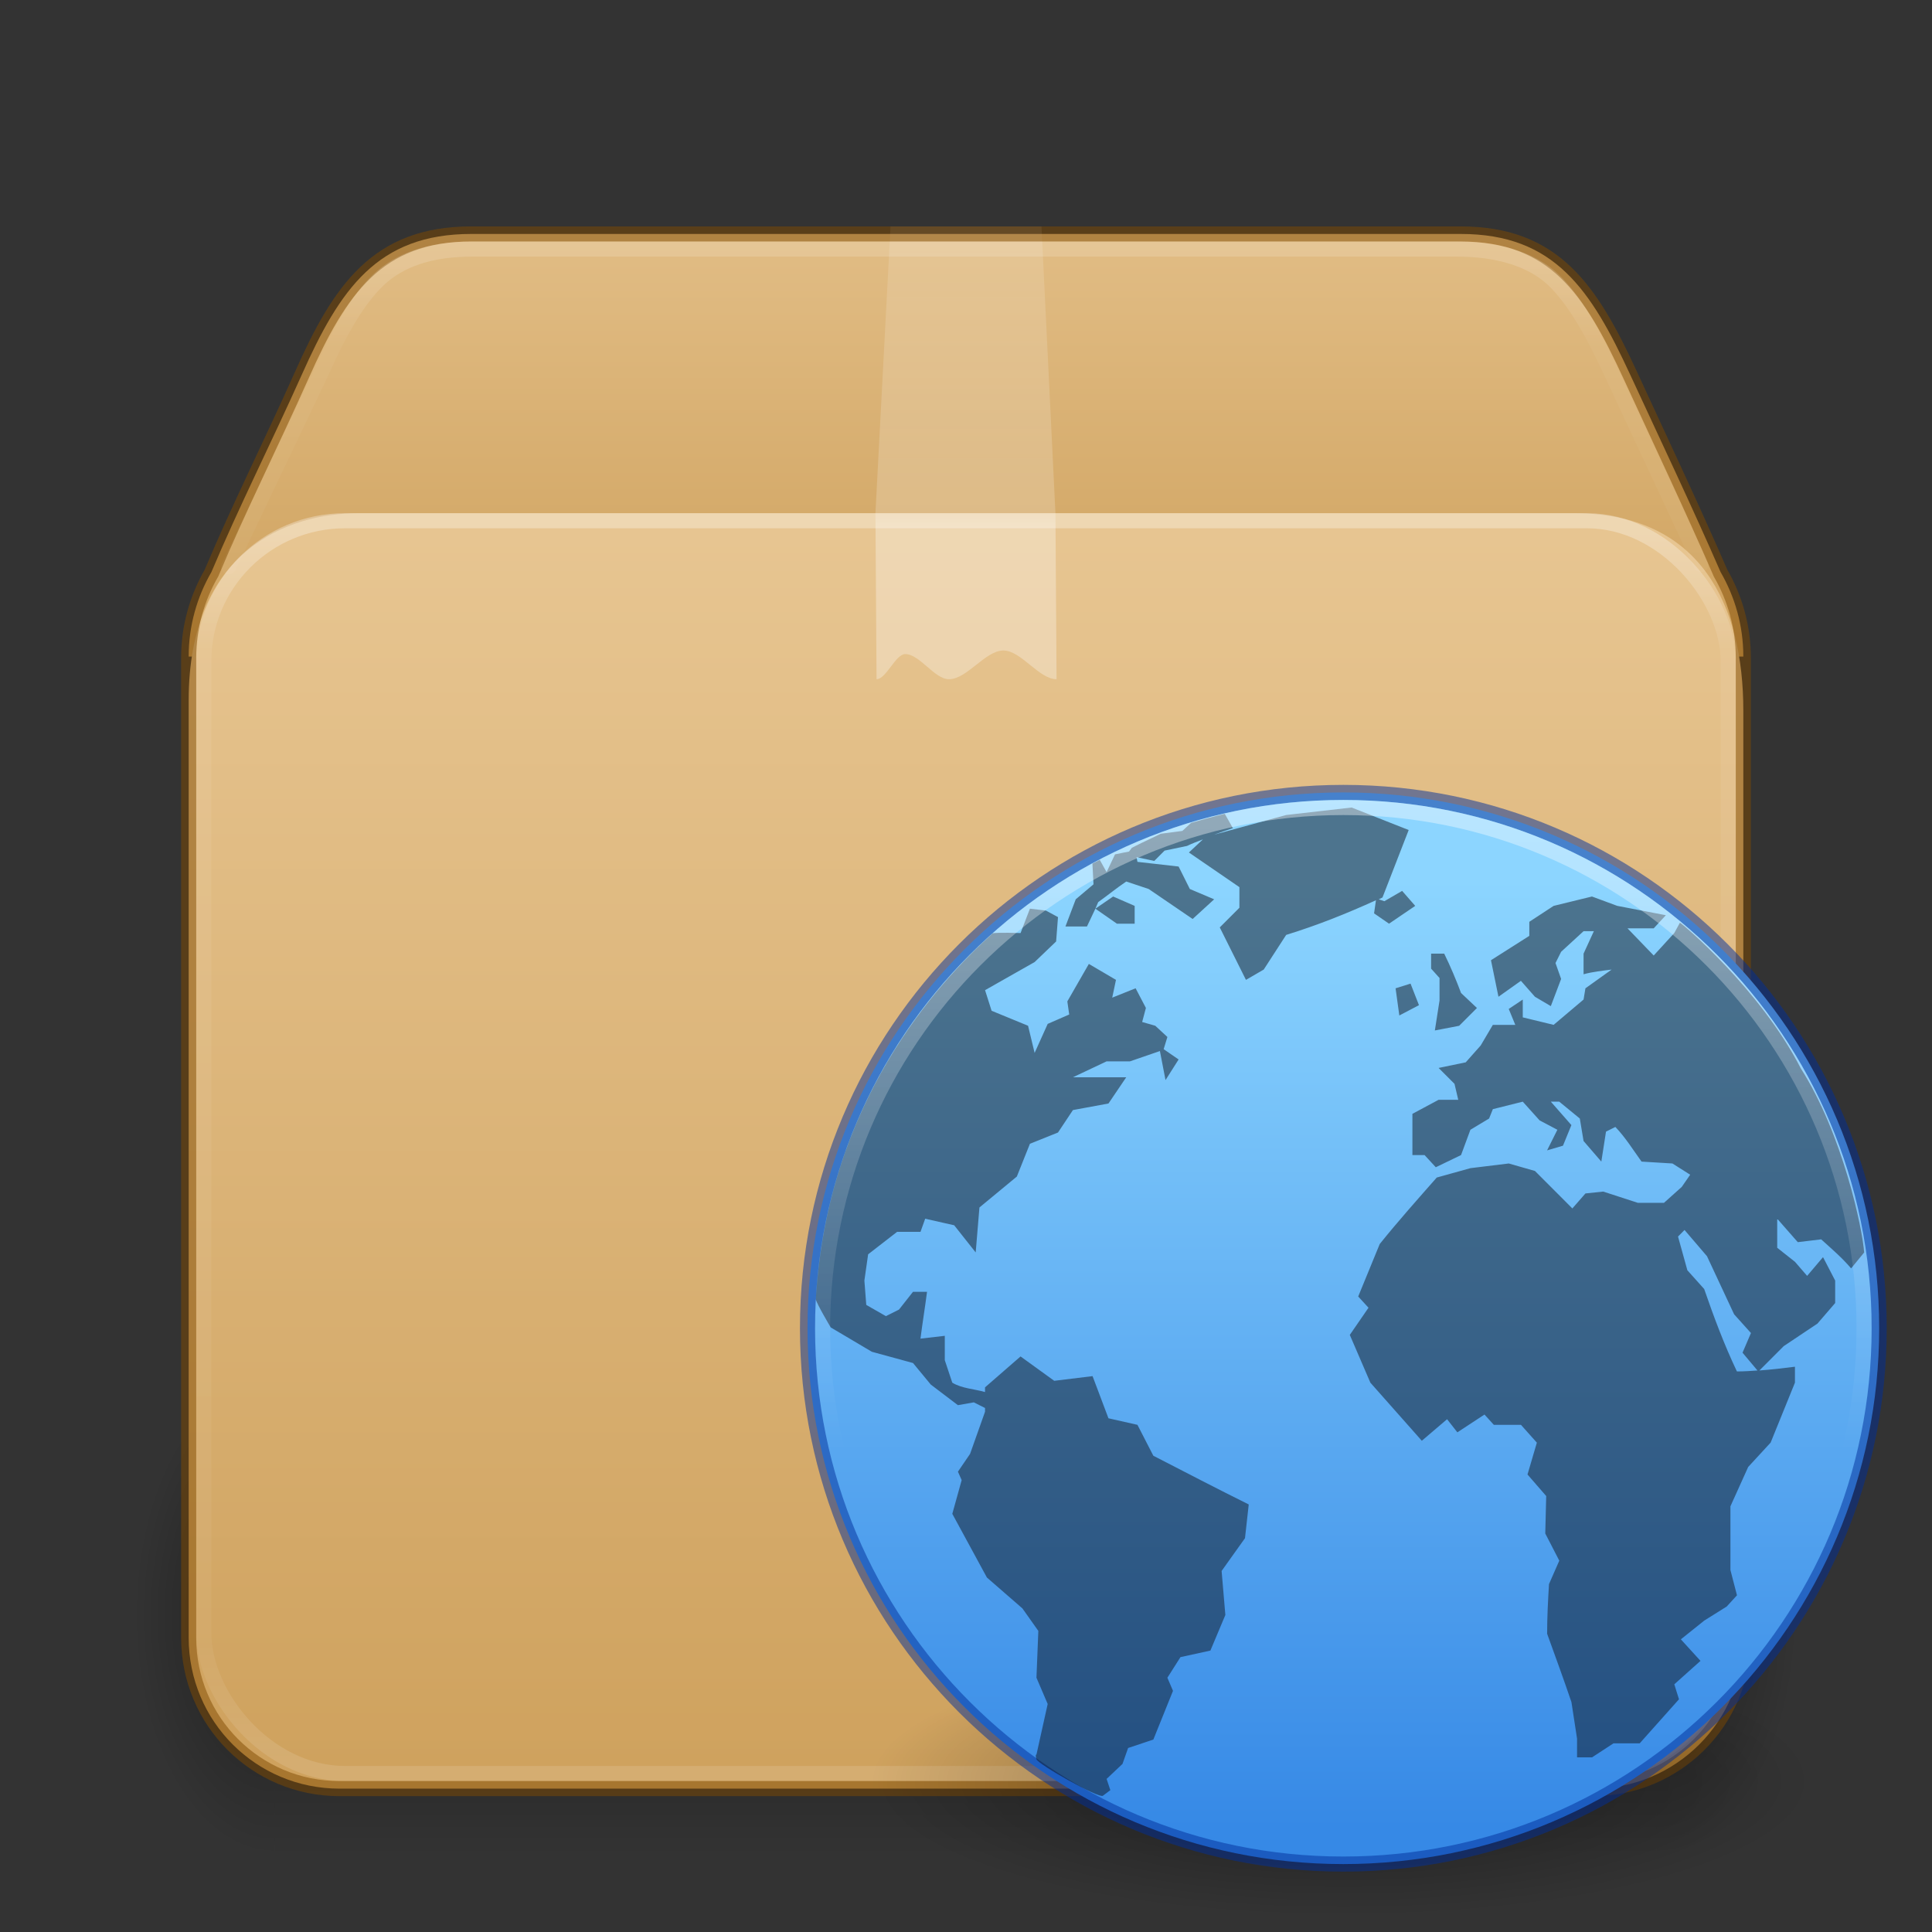 <?xml version="1.0" encoding="UTF-8" standalone="no"?>
<svg
   version="1.1"
   width="128"
   height="128"
   id="svg3049"
   sodipodi:docname="software-properties.svg"
   inkscape:version="1.2.2 (b0a8486541, 2022-12-01)"
   xmlns:inkscape="http://www.inkscape.org/namespaces/inkscape"
   xmlns:sodipodi="http://sodipodi.sourceforge.net/DTD/sodipodi-0.dtd"
   xmlns:xlink="http://www.w3.org/1999/xlink"
   xmlns="http://www.w3.org/2000/svg"
   xmlns:svg="http://www.w3.org/2000/svg"
   xmlns:rdf="http://www.w3.org/1999/02/22-rdf-syntax-ns#"
   xmlns:cc="http://creativecommons.org/ns#"
   xmlns:dc="http://purl.org/dc/elements/1.1/">
  <rect width="100%" height="100%" fill="#333333" stroke="none"/>
  <sodipodi:namedview
     id="namedview54"
     pagecolor="#ffffff"
     bordercolor="#666666"
     borderopacity="1.0"
     inkscape:pageshadow="2"
     inkscape:pageopacity="0.0"
     inkscape:pagecheckerboard="0"
     showgrid="false"
     inkscape:zoom="5.328125"
     inkscape:cx="103.60117"
     inkscape:cy="81.079179"
     inkscape:window-width="1317"
     inkscape:window-height="893"
     inkscape:window-x="451"
     inkscape:window-y="56"
     inkscape:window-maximized="0"
     inkscape:current-layer="g4106"
     inkscape:showpageshadow="2"
     inkscape:deskcolor="#d1d1d1" />
  <defs
     id="defs3051">
    <linearGradient
       id="linearGradient3811">
      <stop
         id="stop3813"
         style="stop-color:#000000;stop-opacity:1"
         offset="0" />
      <stop
         id="stop3815"
         style="stop-color:#000000;stop-opacity:0"
         offset="1" />
    </linearGradient>
    <linearGradient
       xlink:href="#linearGradient121303"
       id="linearGradient121764"
       gradientUnits="userSpaceOnUse"
       gradientTransform="matrix(2.717,0,0,2.297,-1.14,20.805)"
       x1="25.086"
       y1="-1.362"
       x2="25.086"
       y2="18.299" />
    <linearGradient
       id="linearGradient121303">
      <stop
         id="stop121295"
         style="stop-color:#ffffff;stop-opacity:1"
         offset="0" />
      <stop
         id="stop121297"
         style="stop-color:#ffffff;stop-opacity:0.235"
         offset="0.114" />
      <stop
         id="stop121299"
         style="stop-color:#ffffff;stop-opacity:0.157"
         offset="0.939" />
      <stop
         id="stop121301"
         style="stop-color:#ffffff;stop-opacity:0.392"
         offset="1" />
    </linearGradient>
    <linearGradient
       xlink:href="#c"
       id="linearGradient121762"
       gradientUnits="userSpaceOnUse"
       gradientTransform="matrix(2.982,0,0,2.469,-7.522,-9.318)"
       x1="24.537"
       y1="21.915"
       x2="24.537"
       y2="9.93" />
    <linearGradient
       id="c">
      <stop
         offset="0"
         stop-color="#fff"
         id="stop36" />
      <stop
         offset="0.331"
         stop-color="#fff"
         id="stop38" />
      <stop
         offset="0.366"
         stop-color="#fff"
         stop-opacity=".643"
         id="stop40" />
      <stop
         offset="1"
         stop-color="#fff"
         stop-opacity=".391"
         id="stop42" />
    </linearGradient>
    <linearGradient
       xlink:href="#linearGradient3924-2-2-5-8"
       id="linearGradient121760"
       gradientUnits="userSpaceOnUse"
       gradientTransform="matrix(2.73,0,0,2.243,-1.514,22.162)"
       x1="24"
       y1="5.92"
       x2="24"
       y2="42.08" />
    <linearGradient
       id="linearGradient3924-2-2-5-8">
      <stop
         id="stop3926-9-4-9-6"
         style="stop-color:#ffffff;stop-opacity:1"
         offset="0" />
      <stop
         id="stop3928-9-8-6-5"
         style="stop-color:#ffffff;stop-opacity:0.235"
         offset="0.093" />
      <stop
         id="stop3930-3-5-1-7"
         style="stop-color:#ffffff;stop-opacity:0.157"
         offset="0.907" />
      <stop
         id="stop3932-8-0-4-8"
         style="stop-color:#ffffff;stop-opacity:0.392"
         offset="1" />
    </linearGradient>
    <linearGradient
       xlink:href="#d"
       id="linearGradient121758"
       gradientUnits="userSpaceOnUse"
       gradientTransform="matrix(3.202,0,0,2.921,-11.268,-5.353)"
       x1="23.452"
       y1="30.555"
       x2="43.007"
       y2="45.934" />
    <linearGradient
       id="d">
      <stop
         offset="0"
         stop-color="#fff"
         stop-opacity="0"
         id="stop65" />
      <stop
         offset="1"
         stop-color="#fff"
         stop-opacity="0"
         id="stop67" />
    </linearGradient>
    <linearGradient
       xlink:href="#linearGradient106305"
       id="linearGradient121756"
       gradientUnits="userSpaceOnUse"
       gradientTransform="matrix(3.221,0,0,3.447,108.332,-32.505)"
       x1="-5.887"
       y1="19.721"
       x2="-5.887"
       y2="43.376" />
    <linearGradient
       id="linearGradient106305">
      <stop
         offset="0"
         stop-color="#dac197"
         id="stop106301"
         style="stop-color:#e7c591;stop-opacity:1" />
      <stop
         offset="1"
         stop-color="#b19974"
         id="stop106303"
         style="stop-color:#cfa25e;stop-opacity:1" />
    </linearGradient>
    <linearGradient
       xlink:href="#linearGradient106305"
       id="linearGradient1703"
       gradientUnits="userSpaceOnUse"
       gradientTransform="matrix(3.221,0,0,3.451,108.37,-32.985)"
       x1="-5.887"
       y1="11.483"
       x2="-5.887"
       y2="22.149" />
    <radialGradient
       cx="5"
       cy="41.5"
       fx="5"
       fy="41.5"
       gradientTransform="matrix(2.006,0,0,3.2,245.822,-194.8)"
       gradientUnits="userSpaceOnUse"
       xlink:href="#linearGradient3811"
       id="k-0-7-3-9-3"
       r="5" />
    <linearGradient
       xlink:href="#h"
       id="linearGradient121754"
       gradientUnits="userSpaceOnUse"
       gradientTransform="matrix(4.261,0,0,2.909,106.718,-55.82)"
       x1="17.554"
       y1="46"
       x2="17.554"
       y2="35" />
    <linearGradient
       id="h">
      <stop
         offset="0"
         stop-opacity="0"
         id="stop54" />
      <stop
         offset=".5"
         id="stop56" />
      <stop
         offset="1"
         stop-opacity="0"
         id="stop58" />
    </linearGradient>
    <radialGradient
       cx="5"
       cy="41.5"
       fx="5"
       fy="41.5"
       gradientTransform="matrix(2.006,0,0,3.2,-167.878,-194.8)"
       gradientUnits="userSpaceOnUse"
       xlink:href="#linearGradient3811"
       id="i-6-9-7-8-9"
       r="5" />
    <radialGradient
       xlink:href="#linearGradient3811"
       id="radialGradient2414"
       gradientUnits="userSpaceOnUse"
       gradientTransform="matrix(2.947,0,0,0.847,-133.56,83.082)"
       cx="62.625"
       cy="4.625"
       fx="62.625"
       fy="4.625"
       r="10.625" />
    <linearGradient
       inkscape:collect="always"
       xlink:href="#linearGradient914"
       id="linearGradient913"
       x1="33.307"
       y1="13.223"
       x2="33.307"
       y2="86.77"
       gradientUnits="userSpaceOnUse"
       gradientTransform="matrix(0.855,0,0,0.855,9.94,15.94)" />
    <linearGradient
       inkscape:collect="always"
       id="linearGradient914">
      <stop
         style="stop-color:#8cd5ff;stop-opacity:1"
         offset="0"
         id="stop910" />
      <stop
         style="stop-color:#3689e6;stop-opacity:1"
         offset="1"
         id="stop912" />
    </linearGradient>
    <linearGradient
       xlink:href="#linearGradient4873"
       id="linearGradient2405"
       gradientUnits="userSpaceOnUse"
       gradientTransform="matrix(3.945,0,0,3.945,-194.373,70.85)"
       x1="62.2"
       y1="-12.489"
       x2="62.2"
       y2="-1.462" />
    <linearGradient
       id="linearGradient4873">
      <stop
         id="stop4875"
         style="stop-color:#ffffff;stop-opacity:1"
         offset="0" />
      <stop
         id="stop4877"
         style="stop-color:#ffffff;stop-opacity:0"
         offset="1" />
    </linearGradient>
  </defs>
  <rect
     style="color:#000000;display:inline;overflow:visible;visibility:visible;opacity:0.5;fill:none;stroke:none;stroke-width:1;stroke-linecap:round;stroke-linejoin:round;stroke-miterlimit:4;stroke-dasharray:none;stroke-dashoffset:0;stroke-opacity:1;marker:none;enable-background:accumulate"
     id="rect5505-21-3-1"
     y="15.502"
     x="12.5"
     ry="10"
     rx="10"
     height="103"
     width="103" />
  <g
     id="g3005"
     transform="matrix(0.934,0,0,1,-129.223,45)"
     style="stroke-width:1.035">
    <rect
       fill="url(#i)"
       height="32"
       opacity="0.4"
       transform="scale(-1)"
       width="10"
       x="-157.848"
       y="-78"
       id="rect77-9-90-2-7-8"
       style="fill:url(#i-6-9-7-8-9);stroke-width:1.035" />
    <rect
       fill="url(#j)"
       height="32"
       opacity="0.4"
       width="98"
       x="157.848"
       y="46"
       id="rect79-7-2-0-1-4"
       style="fill:url(#linearGradient121754);stroke-width:1.035" />
    <rect
       fill="url(#k)"
       height="32"
       opacity="0.4"
       transform="scale(1,-1)"
       width="10"
       x="255.848"
       y="-78"
       id="rect81-3-8-6-7-8"
       style="fill:url(#k-0-7-3-9-3);stroke-width:1.035" />
  </g>
  <path
     id="rect5505-21-1-5-0-6-5-1-2-5-10"
     style="color:#000000;font-variation-settings:normal;display:inline;overflow:visible;visibility:visible;vector-effect:none;fill:url(#linearGradient1703);fill-opacity:1;fill-rule:nonzero;stroke:none;stroke-width:1;stroke-linecap:butt;stroke-linejoin:miter;stroke-miterlimit:4;stroke-dasharray:none;stroke-dashoffset:0;stroke-opacity:0.3;-inkscape-stroke:none;marker:none;enable-background:accumulate;stop-color:#000000"
     d="m 31.227,15.5 c -6.225,0 -8.708,3.663 -11.236,9.333 -1.938,4.335 -4.193,8.819 -5.984,13.067 -0.953,1.647 -1.507,3.555 -1.507,5.6 H 115.5 C 115.5,41.455 114.946,39.547 113.993,37.9 112.153,33.674 110.001,29.144 108.009,24.833 105.404,19.198 102.998,15.5 96.773,15.5 Z" />
  <path
     id="rect5505-21-1-5-0-6-5-1-2-3"
     style="color:#000000;font-variation-settings:normal;display:inline;overflow:visible;visibility:visible;vector-effect:none;fill:url(#linearGradient121756);fill-opacity:1;fill-rule:nonzero;stroke:none;stroke-width:1;stroke-linecap:butt;stroke-linejoin:miter;stroke-miterlimit:4;stroke-dasharray:none;stroke-dashoffset:0;stroke-opacity:0.3;-inkscape-stroke:none;marker:none;enable-background:accumulate;stop-color:#000000"
     d="M 23.736,34 C 19.055,34 12.5,36.484 12.5,46.407 v 62.095 c 0,5.54 4.46,10 10,10 H 23.736 104.264 105.5 c 5.54,0 10,-4.46 10,-10 V 47.091 C 115.5,40.105 112.691,34 104.264,34 Z" />
  <path
     d="m 28.729,31.487 h 69.046 c 4.032,0 6.526,1.384 8.215,5.188 l 5.815,15.963 v 57.548 c 0,3.631 -2.045,5.46 -6.075,5.46 H 21.501 c -4.03,0 -5.674,-2.012 -5.674,-5.643 V 52.635 l 5.627,-16.305 c 1.124,-2.947 3.245,-4.845 7.275,-4.845 z"
     display="block"
     fill="none"
     opacity="0.505"
     overflow="visible"
     stroke="url(#m)"
     stroke-width="0.742"
     style="stroke:url(#linearGradient121758);marker:none"
     id="path85-1-8-5-7-0" />
  <rect
     style="opacity:0.3;fill:none;stroke:url(#linearGradient121760);stroke-width:1;stroke-linecap:round;stroke-linejoin:round;stroke-miterlimit:4;stroke-dasharray:none;stroke-dashoffset:0;stroke-opacity:1"
     id="rect6741-5-0-2-3-4-2-4"
     y="34.5"
     x="13.5"
     ry="9.324"
     height="83"
     width="101"
     rx="9.363" />
  <path
     d="m 59,15 h 10 l 0.926,19 0.074,11 C 68.827,45 67.652,43.097 66.478,43.097 65.277,43.097 64.075,45 62.872,45 61.906,45 60.938,43.334 59.97,43.334 59.338,43.334 58.706,45 58.074,45 l -0.074,-11 z"
     fill="url(#n)"
     opacity="0.3"
     overflow="visible"
     style="fill:url(#linearGradient121762);stroke-width:0.535;marker:none"
     id="path87-0-9-7-6-4" />
  <path
     id="rect5505-21-1-5-0-6-5-1-2-5-1-4"
     style="color:#000000;font-variation-settings:normal;display:inline;overflow:visible;visibility:visible;vector-effect:none;fill:none;fill-opacity:1;fill-rule:nonzero;stroke:#804b00;stroke-width:1;stroke-linecap:butt;stroke-linejoin:miter;stroke-miterlimit:4;stroke-dasharray:none;stroke-dashoffset:0;stroke-opacity:0.5;-inkscape-stroke:none;marker:none;enable-background:accumulate;stop-color:#000000"
     d="m 31.227,15.5 c -6.225,0 -8.708,3.675 -11.236,9.363 -1.938,4.349 -4.191,8.848 -5.982,13.109 C 13.055,39.625 12.5,41.538 12.5,43.59 V 74.785 107.264 108.5 c 0,5.54 4.46,10 10,10 H 23.736 104.264 105.5 c 5.54,0 10,-4.46 10,-10 V 107.264 74.785 43.59 c 0,-2.052 -0.555,-3.965 -1.508,-5.617 -1.84,-4.239 -3.99,-8.785 -5.982,-13.109 -2.605,-5.654 -5.011,-9.363 -11.236,-9.363 z" />
  <path
     id="rect5505-21-1-5-0-6-5-1-2-5-1-7-7"
     style="color:#000000;font-variation-settings:normal;display:inline;overflow:visible;visibility:visible;opacity:0.15;vector-effect:none;fill:none;fill-opacity:1;fill-rule:nonzero;stroke:url(#linearGradient121764);stroke-width:1;stroke-linecap:round;stroke-linejoin:round;stroke-miterlimit:4;stroke-dasharray:none;stroke-dashoffset:0;stroke-opacity:1;-inkscape-stroke:none;marker:none;enable-background:accumulate;stop-color:#000000"
     d="M 112.685,37.406 106.812,24.81 c -1.291,-2.791 -2.494,-4.935 -3.893,-6.271 -1.399,-1.335 -3.643,-2.04 -6.407,-2.04 l -65.213,0 c -2.767,0 -4.812,0.704 -6.216,2.032 -1.404,1.329 -2.598,3.458 -3.845,6.252 v 0.004 l -6.09,12.766" />
  <g
     id="g4106"
     transform="translate(38,31)">
    <path
       d="m 84,87 c 0,4.971 -14.775,9 -33,9 -18.225,0 -33,-4.029 -33,-9 C 18,82.029 32.774,78 51,78 c 18.225,0 33,4.029 33,9 z"
       id="path8836"
       style="display:inline;overflow:visible;visibility:visible;opacity:0.4;fill:url(#radialGradient2414);fill-opacity:1;fill-rule:evenodd;stroke:none;stroke-width:1;marker:none" />
    <path
       d="m 86.5,56.999 c 0,19.607 -15.895,35.501 -35.5,35.501 -19.606,0 -35.5,-15.895 -35.5,-35.501 C 15.5,37.393 31.394,21.5 51,21.5 c 19.604,0 35.5,15.893 35.5,35.499 z"
       id="path6495"
       style="fill:url(#linearGradient913);fill-opacity:1;fill-rule:nonzero;stroke:#002e99;stroke-width:1;stroke-miterlimit:4;stroke-dasharray:none;stroke-opacity:0.502" />
    <path
       d="m 51.549,22.5 -4.337,0.496 -4.771,1.303 c 0.406,-0.142 0.818,-0.298 1.239,-0.434 L 43.145,22.917 c -0.833,0.2 -1.534,0.4 -2.231,0.6 l -0.58,0.534 -1.425,0.186 -1.301,0.621 -0.62,0.31 -0.186,0.248 -0.929,0.186 -0.558,1.179 -0.453,-0.813 -0.486,0.251 0.072,1.369 -1.177,0.993 -0.682,1.8 h 1.425 l 0.558,-1.179 0.186,-0.434 c 0.627,-0.444 1.221,-0.938 1.859,-1.365 l 1.487,0.496 c 0.968,0.659 1.943,1.328 2.912,1.986 l 1.425,-1.303 -1.611,-0.683 -0.744,-1.489 -2.726,-0.31 -0.062,-0.31 1.177,0.248 0.682,-0.683 1.487,-0.31 c 0.352,-0.171 0.698,-0.295 1.053,-0.434 l -0.929,0.869 3.346,2.296 v 1.365 l -1.301,1.303 1.735,3.475 1.177,-0.683 1.487,-2.296 c 2.091,-0.647 3.975,-1.401 5.948,-2.296 l -0.124,0.869 0.991,0.683 1.735,-1.179 -0.867,-0.993 -1.177,0.683 -0.372,-0.124 c 0.085,-0.039 0.162,-0.084 0.248,-0.124 l 1.735,-4.468 z m -16.977,6.703 1.425,0.993 h 1.177 v -1.179 l -1.425,-0.621 z m 32.9,-0.807 -2.54,0.621 -1.611,1.055 v 0.931 l -2.54,1.614 0.496,2.42 1.487,-1.055 0.929,1.055 1.053,0.621 0.682,-1.8 -0.372,-1.055 0.372,-0.745 1.487,-1.365 h 0.682 l -0.682,1.489 v 1.365 c 0.613,-0.167 1.232,-0.232 1.859,-0.31 l -1.735,1.241 -0.124,0.745 -1.983,1.676 -2.045,-0.496 v -1.179 l -0.929,0.621 0.434,1.055 h -1.487 l -0.805,1.365 -0.991,1.117 -1.797,0.372 1.053,1.055 0.248,1.055 H 57.311 l -1.735,0.931 v 2.731 h 0.805 l 0.744,0.807 1.673,-0.807 0.62,-1.676 1.239,-0.745 0.248,-0.621 1.983,-0.496 1.115,1.241 1.177,0.621 -0.682,1.365 1.053,-0.31 0.558,-1.365 -1.363,-1.552 h 0.558 l 1.363,1.117 0.248,1.489 1.177,1.365 0.31,-1.986 0.62,-0.31 c 0.66,0.686 1.179,1.524 1.735,2.296 l 2.045,0.124 1.177,0.745 -0.558,0.807 -1.177,1.055 h -1.735 l -2.292,-0.745 -1.177,0.124 -0.867,0.993 -2.478,-2.482 -1.735,-0.496 -2.54,0.31 -2.231,0.621 c -1.272,1.445 -2.575,2.906 -3.779,4.406 l -1.425,3.475 0.682,0.745 -1.239,1.8 1.363,3.165 c 1.134,1.285 2.275,2.562 3.408,3.848 l 1.673,-1.427 0.682,0.869 1.797,-1.179 0.62,0.683 h 1.797 l 1.053,1.179 -0.62,2.11 1.239,1.427 -0.062,2.482 0.929,1.8 -0.682,1.552 c -0.066,1.113 -0.124,2.176 -0.124,3.289 0.547,1.508 1.095,3.012 1.611,4.53 l 0.372,2.42 v 1.241 h 0.991 l 1.425,-0.931 h 1.735 l 2.602,-2.917 -0.31,-0.993 1.735,-1.552 -1.301,-1.427 1.549,-1.241 1.487,-0.931 0.682,-0.745 -0.434,-1.676 v -4.22 l 1.177,-2.607 1.487,-1.614 1.611,-3.972 v -1.055 c -0.802,0.101 -1.57,0.192 -2.354,0.248 l 1.611,-1.614 2.231,-1.489 1.177,-1.365 V 53.841 c -0.267,-0.504 -0.537,-1.047 -0.805,-1.552 l -1.053,1.241 -0.805,-0.931 -1.177,-0.931 v -1.924 l 1.363,1.552 1.549,-0.186 c 0.699,0.635 1.37,1.2 1.983,1.924 l 0.865,-1.054 C 85.395,50.398 84.082,44.133 81.307,39.783 78.648,34.572 73.386,30.122 73.297,30.133 l -0.372,0.683 -1.363,1.489 -1.735,-1.8 h 1.735 l 0.805,-0.869 -3.222,-0.621 z m -37.237,0.807 -0.62,1.614 c 0,0 -1.569,-0.052 -1.847,0.017 -3.714,3.342 -10.96,11.228 -11.718,24.253 0.066,0.31 0.988,1.858 0.988,1.858 l 2.726,1.614 2.726,0.745 1.177,1.427 1.797,1.365 1.053,-0.186 0.744,0.372 v 0.248 l -0.991,2.793 -0.805,1.179 0.248,0.559 -0.62,2.234 2.292,4.22 2.354,2.048 1.053,1.489 -0.124,3.103 0.744,1.738 -0.744,3.351 c 0,0 -0.099,-0.028 0,0.31 0.1,0.338 4.142,2.612 4.399,2.42 0.256,-0.195 0.496,-0.372 0.496,-0.372 l -0.248,-0.745 1.053,-0.993 0.372,-1.055 1.673,-0.559 1.301,-3.227 -0.372,-0.869 0.867,-1.365 1.983,-0.434 0.991,-2.358 -0.248,-2.917 1.549,-2.172 0.248,-2.234 c -2.125,-1.056 -4.21,-2.14 -6.32,-3.227 l -1.053,-2.048 -1.921,-0.434 -1.053,-2.793 -2.54,0.31 -2.231,-1.614 -2.354,2.048 v 0.31 c -0.705,-0.204 -1.541,-0.234 -2.169,-0.621 l -0.496,-1.489 v -1.614 l -1.611,0.186 c 0.13,-1.028 0.303,-2.075 0.434,-3.103 h -0.929 l -0.929,1.179 -0.867,0.434 -1.301,-0.745 -0.124,-1.614 0.248,-1.738 1.921,-1.489 h 1.549 l 0.31,-0.869 1.921,0.434 1.425,1.8 0.248,-2.979 2.478,-2.048 0.867,-2.172 1.859,-0.745 0.991,-1.489 2.354,-0.434 1.177,-1.738 h -3.532 l 2.231,-1.055 h 1.549 l 1.983,-0.683 0.372,1.924 0.867,-1.365 -0.991,-0.683 0.248,-0.807 -0.805,-0.745 -0.867,-0.248 0.248,-0.931 -0.682,-1.303 -1.549,0.621 0.248,-1.179 -1.797,-1.055 -1.425,2.482 0.124,0.869 -1.425,0.621 -0.867,1.924 -0.434,-1.8 -2.416,-0.993 -0.434,-1.365 3.284,-1.862 1.425,-1.365 0.124,-1.614 -0.805,-0.434 -1.053,-0.124 -2.1e-5,-2e-6 z m 26.58,2.979 v 0.993 l 0.558,0.621 v 1.489 l -0.31,1.986 1.611,-0.31 1.177,-1.179 -1.053,-0.993 c -0.342,-0.911 -0.688,-1.733 -1.115,-2.607 z m -1.363,1.986 -0.991,0.31 0.248,1.8 1.301,-0.683 z m 18.154,16.322 1.487,1.738 1.797,3.848 1.115,1.241 -0.558,1.303 0.991,1.179 c -0.455,0.03 -0.895,0.062 -1.363,0.062 -0.849,-1.788 -1.522,-3.591 -2.169,-5.461 L 73.792,53.158 73.173,50.924 73.606,50.489 v -7e-6 z"
       id="path6534"
       style="opacity:0.5;fill:#0e141f;fill-opacity:1;fill-rule:nonzero;stroke:none;stroke-width:1" />
    <path
       d="m 85.5,56.999 c 0,19.054 -15.447,34.501 -34.5,34.501 -19.054,0 -34.5,-15.447 -34.5,-34.501 C 16.5,37.945 31.947,22.5 51.001,22.5 c 19.052,0 34.5,15.445 34.5,34.499 z"
       id="path8655"
       style="opacity:0.4;fill:none;stroke:url(#linearGradient2405);stroke-width:1;stroke-miterlimit:4;stroke-dasharray:none;stroke-opacity:1" />
  </g>
</svg>
